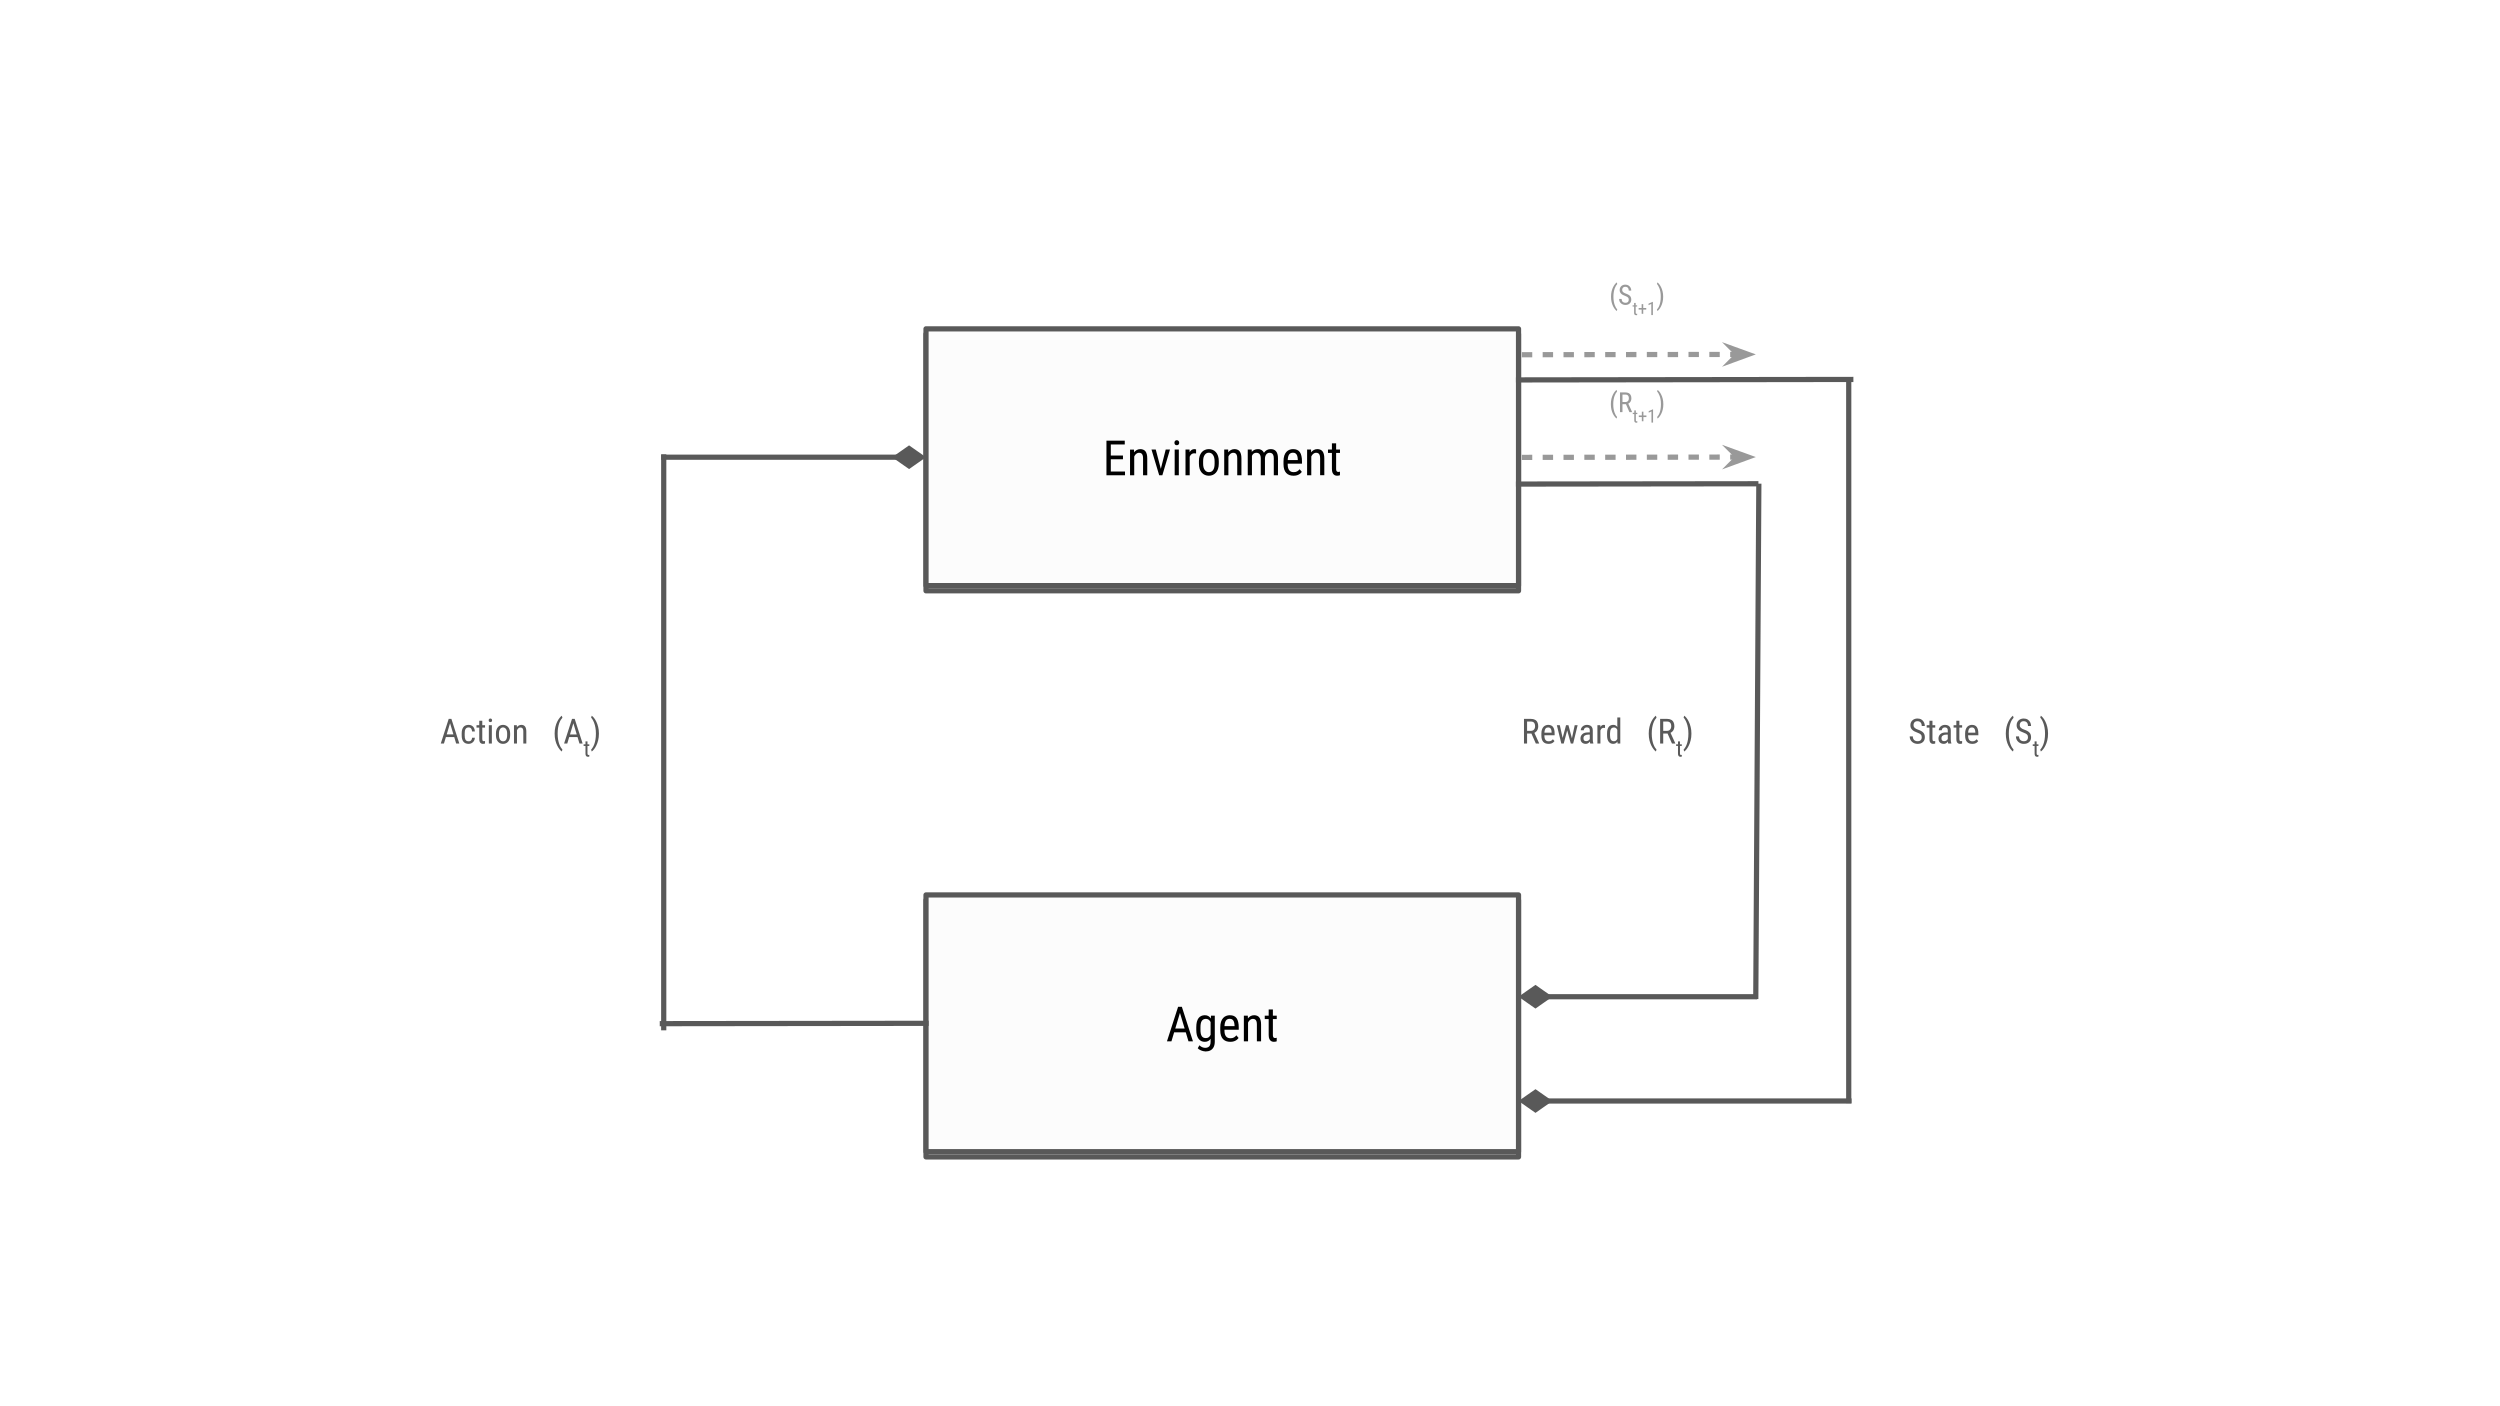 <svg version="1.1" viewBox="0.0 0.0 960.0 540.0" fill="none" stroke="none" stroke-linecap="square" stroke-miterlimit="10" xmlns:xlink="http://www.w3.org/1999/xlink" xmlns="http://www.w3.org/2000/svg"><clipPath id="p.0"><path d="m0 0l960.0 0l0 540.0l-960.0 0l0 -540.0z" clip-rule="nonzero"/></clipPath><g clip-path="url(#p.0)"><path fill="#ffffff" d="m0 0l960.0 0l0 540.0l-960.0 0z" fill-rule="evenodd"/><g filter="url(#shadowFilter-p.1)"><use xlink:href="#p.1" transform="matrix(1.0 0.0 0.0 1.0 0.0 2.0)"/></g><defs><filter id="shadowFilter-p.1" filterUnits="userSpaceOnUse"><feGaussianBlur in="SourceAlpha" stdDeviation="2.0" result="blur"/><feComponentTransfer in="blur" color-interpolation-filters="sRGB"><feFuncR type="linear" slope="0" intercept="0.0"/><feFuncG type="linear" slope="0" intercept="0.0"/><feFuncB type="linear" slope="0" intercept="0.0"/><feFuncA type="linear" slope="0.5" intercept="0"/></feComponentTransfer></filter></defs><g id="p.1"><path fill="#fcfcfc" d="m355.587 126.275l227.528 0l0 98.597l-227.528 0z" fill-rule="evenodd"/><path stroke="#595959" stroke-width="2.0" stroke-linejoin="round" stroke-linecap="butt" d="m355.587 126.275l227.528 0l0 98.597l-227.528 0z" fill-rule="evenodd"/><path fill="#000000" d="m432.001 181.056l0 1.438l-5.75 0l0 -1.438l5.75 0zm-5.453 -11.828l0 13.266l-1.672 0l0 -13.266l1.672 0zm4.672 5.703l0 1.438l-4.969 0l0 -1.438l4.969 0zm0.688 -5.703l0 1.438l-5.656 0l0 -1.438l5.656 0zm3.633 5.516l0 7.75l-1.609 0l0 -9.859l1.516 0l0.094 2.109zm-0.391 2.453l-0.656 -0.031q-0.016 -1.016 0.219 -1.875q0.25 -0.859 0.703 -1.5q0.453 -0.641 1.078 -0.984q0.625 -0.344 1.391 -0.344q0.609 0 1.094 0.203q0.5 0.188 0.844 0.609q0.344 0.422 0.531 1.109q0.188 0.672 0.188 1.656l0 6.453l-1.609 0l0 -6.484q0 -0.766 -0.172 -1.234q-0.172 -0.469 -0.516 -0.688q-0.344 -0.219 -0.859 -0.219q-0.469 0 -0.891 0.266q-0.406 0.266 -0.719 0.734q-0.297 0.469 -0.469 1.062q-0.156 0.594 -0.156 1.266zm10.365 3.781l2.109 -8.344l1.641 0l-2.922 9.859l-1.062 0l0.234 -1.516zm-1.703 -8.344l2.203 8.391l0.172 1.469l-1.062 0l-2.953 -9.859l1.641 0zm8.855 0l0 9.859l-1.594 0l0 -9.859l1.594 0zm-1.688 -2.609q0 -0.406 0.219 -0.688q0.234 -0.297 0.688 -0.297q0.453 0 0.688 0.297q0.234 0.281 0.234 0.688q0 0.391 -0.234 0.672q-0.234 0.266 -0.688 0.266q-0.453 0 -0.688 -0.266q-0.219 -0.281 -0.219 -0.672zm5.86 4.156l0 8.312l-1.609 0l0 -9.859l1.547 0l0.062 1.547zm2.453 -1.594l0 1.562q-0.203 -0.047 -0.359 -0.062q-0.156 -0.016 -0.359 -0.016q-0.469 0 -0.812 0.188q-0.328 0.188 -0.578 0.516q-0.25 0.328 -0.406 0.781q-0.141 0.438 -0.188 0.984l-0.422 0.266q0 -0.891 0.141 -1.672q0.141 -0.781 0.438 -1.391q0.312 -0.609 0.781 -0.938q0.469 -0.344 1.125 -0.344q0.141 0 0.344 0.047q0.219 0.031 0.297 0.078zm1.096 5.453l0 -0.938q0 -1.156 0.281 -2.016q0.297 -0.875 0.812 -1.453q0.531 -0.594 1.219 -0.875q0.688 -0.297 1.484 -0.297q0.812 0 1.5 0.297q0.703 0.281 1.219 0.875q0.531 0.578 0.812 1.453q0.297 0.859 0.297 2.016l0 0.938q0 1.141 -0.297 2.016q-0.281 0.875 -0.812 1.453q-0.516 0.578 -1.203 0.875q-0.688 0.297 -1.5 0.297q-0.797 0 -1.5 -0.297q-0.688 -0.297 -1.219 -0.875q-0.516 -0.578 -0.812 -1.453q-0.281 -0.875 -0.281 -2.016zm1.609 -0.938l0 0.938q0 0.812 0.156 1.422q0.172 0.609 0.469 1.016q0.312 0.406 0.703 0.625q0.406 0.203 0.875 0.203q0.547 0 0.953 -0.203q0.422 -0.219 0.688 -0.625q0.281 -0.406 0.422 -1.016q0.141 -0.609 0.141 -1.422l0 -0.938q0 -0.812 -0.172 -1.422q-0.156 -0.609 -0.469 -1.016q-0.297 -0.422 -0.703 -0.625q-0.406 -0.203 -0.875 -0.203q-0.469 0 -0.875 0.203q-0.391 0.203 -0.688 0.625q-0.297 0.406 -0.469 1.016q-0.156 0.609 -0.156 1.422zm9.708 -2.359l0 7.75l-1.609 0l0 -9.859l1.516 0l0.094 2.109zm-0.391 2.453l-0.656 -0.031q-0.016 -1.016 0.219 -1.875q0.25 -0.859 0.703 -1.5q0.453 -0.641 1.078 -0.984q0.625 -0.344 1.391 -0.344q0.609 0 1.094 0.203q0.5 0.188 0.844 0.609q0.344 0.422 0.531 1.109q0.188 0.672 0.188 1.656l0 6.453l-1.609 0l0 -6.484q0 -0.766 -0.172 -1.234q-0.172 -0.469 -0.516 -0.688q-0.344 -0.219 -0.859 -0.219q-0.469 0 -0.891 0.266q-0.406 0.266 -0.719 0.734q-0.297 0.469 -0.469 1.062q-0.156 0.594 -0.156 1.266zm9.427 -2.594l0 7.891l-1.609 0l0 -9.859l1.516 0l0.094 1.969zm-0.328 2.594l-0.75 -0.031q-0.016 -1.016 0.188 -1.875q0.219 -0.859 0.641 -1.5q0.422 -0.641 1.062 -0.984q0.656 -0.344 1.5 -0.344q0.578 0 1.062 0.203q0.484 0.188 0.844 0.609q0.375 0.406 0.578 1.062q0.203 0.656 0.203 1.594l0 6.562l-1.609 0l0 -6.484q0 -0.781 -0.219 -1.234q-0.203 -0.469 -0.578 -0.688q-0.359 -0.219 -0.891 -0.219q-0.594 0 -0.984 0.266q-0.391 0.266 -0.625 0.734q-0.234 0.469 -0.328 1.062q-0.094 0.594 -0.094 1.266zm5.312 -0.938l-1.078 0.344q-0.016 -0.812 0.188 -1.547q0.219 -0.75 0.625 -1.328q0.422 -0.594 1.031 -0.922q0.625 -0.344 1.453 -0.344q0.672 0 1.188 0.203q0.516 0.203 0.875 0.641q0.375 0.438 0.547 1.109q0.188 0.672 0.188 1.594l0 6.484l-1.609 0l0 -6.5q0 -0.828 -0.219 -1.281q-0.203 -0.469 -0.578 -0.656q-0.359 -0.188 -0.891 -0.188q-0.406 0 -0.734 0.203q-0.328 0.188 -0.547 0.531q-0.219 0.328 -0.328 0.75q-0.109 0.422 -0.109 0.906zm10.969 6.422q-0.875 0 -1.594 -0.266q-0.703 -0.266 -1.203 -0.812q-0.5 -0.547 -0.766 -1.375q-0.266 -0.828 -0.266 -1.953l0 -1.109q0 -1.297 0.297 -2.203q0.312 -0.906 0.828 -1.453q0.516 -0.547 1.172 -0.797q0.656 -0.25 1.359 -0.25q0.922 0 1.578 0.297q0.656 0.297 1.062 0.891q0.406 0.594 0.594 1.469q0.203 0.859 0.203 1.984l0 0.938l-6.156 0l0 -1.375l4.547 0l0 -0.234q-0.031 -0.766 -0.203 -1.344q-0.172 -0.578 -0.562 -0.906q-0.375 -0.344 -1.062 -0.344q-0.453 0 -0.828 0.156q-0.375 0.141 -0.656 0.516q-0.266 0.375 -0.422 1.016q-0.141 0.641 -0.141 1.641l0 1.109q0 0.797 0.141 1.375q0.156 0.562 0.453 0.938q0.297 0.359 0.719 0.547q0.438 0.172 1.0 0.172q0.812 0 1.344 -0.312q0.531 -0.328 0.922 -0.812l0.844 1.016q-0.266 0.375 -0.688 0.719q-0.422 0.328 -1.047 0.547q-0.609 0.219 -1.469 0.219zm6.839 -7.938l0 7.75l-1.609 0l0 -9.859l1.516 0l0.094 2.109zm-0.391 2.453l-0.656 -0.031q-0.016 -1.016 0.219 -1.875q0.25 -0.859 0.703 -1.5q0.453 -0.641 1.078 -0.984q0.625 -0.344 1.391 -0.344q0.609 0 1.094 0.203q0.5 0.188 0.844 0.609q0.344 0.422 0.531 1.109q0.188 0.672 0.188 1.656l0 6.453l-1.609 0l0 -6.484q0 -0.766 -0.172 -1.234q-0.172 -0.469 -0.516 -0.688q-0.344 -0.219 -0.859 -0.219q-0.469 0 -0.891 0.266q-0.406 0.266 -0.719 0.734q-0.297 0.469 -0.469 1.062q-0.156 0.594 -0.156 1.266zm11.412 -4.562l0 1.297l-4.609 0l0 -1.297l4.609 0zm-3.094 -2.391l1.609 0l0 9.812q0 0.5 0.125 0.75q0.125 0.25 0.312 0.344q0.188 0.078 0.406 0.078q0.172 0 0.359 -0.031q0.203 -0.047 0.281 -0.078l-0.016 1.375q-0.156 0.062 -0.438 0.125q-0.266 0.062 -0.688 0.062q-0.516 0 -0.969 -0.25q-0.438 -0.25 -0.719 -0.828q-0.266 -0.578 -0.266 -1.562l0 -9.797z" fill-rule="nonzero"/></g><g filter="url(#shadowFilter-p.2)"><use xlink:href="#p.2" transform="matrix(1.0 0.0 0.0 1.0 0.0 2.0)"/></g><defs><filter id="shadowFilter-p.2" filterUnits="userSpaceOnUse"><feGaussianBlur in="SourceAlpha" stdDeviation="2.0" result="blur"/><feComponentTransfer in="blur" color-interpolation-filters="sRGB"><feFuncR type="linear" slope="0" intercept="0.0"/><feFuncG type="linear" slope="0" intercept="0.0"/><feFuncB type="linear" slope="0" intercept="0.0"/><feFuncA type="linear" slope="0.5" intercept="0"/></feComponentTransfer></filter></defs><g id="p.2"><path fill="#fcfcfc" d="m355.587 343.656l227.528 0l0 98.597l-227.528 0z" fill-rule="evenodd"/><path stroke="#595959" stroke-width="2.0" stroke-linejoin="round" stroke-linecap="butt" d="m355.587 343.656l227.528 0l0 98.597l-227.528 0z" fill-rule="evenodd"/><path fill="#000000" d="m453.454 387.78l-3.625 12.094l-1.719 0l4.281 -13.266l1.062 0l0 1.172zm2.922 12.094l-3.625 -12.094l-0.016 -1.172l1.094 0l4.266 13.266l-1.719 0zm0 -4.906l0 1.438l-6.391 0l0 -1.438l6.391 0zm8.649 -4.953l1.453 0l0 9.938q0 1.312 -0.453 2.156q-0.453 0.844 -1.25 1.25q-0.797 0.406 -1.844 0.406q-0.375 0 -0.953 -0.141q-0.562 -0.141 -1.125 -0.422q-0.562 -0.266 -0.922 -0.688l0.656 -1.125q0.516 0.531 1.094 0.75q0.594 0.234 1.125 0.234q0.625 0 1.094 -0.234q0.469 -0.219 0.719 -0.734q0.25 -0.516 0.25 -1.375l0 -7.844l0.156 -2.172zm-5.656 5.406l0 -0.922q0 -1.219 0.219 -2.094q0.234 -0.891 0.656 -1.453q0.438 -0.562 1.047 -0.828q0.609 -0.281 1.375 -0.281q0.766 0 1.312 0.312q0.562 0.297 0.922 0.891q0.375 0.578 0.578 1.422q0.219 0.828 0.312 1.875l0 1.234q-0.094 1.031 -0.312 1.859q-0.203 0.828 -0.578 1.422q-0.375 0.578 -0.938 0.891q-0.562 0.312 -1.328 0.312q-0.734 0 -1.344 -0.281q-0.594 -0.297 -1.031 -0.875q-0.438 -0.578 -0.672 -1.438q-0.219 -0.875 -0.219 -2.047zm1.609 -0.922l0 0.922q0 0.812 0.109 1.422q0.125 0.609 0.375 1.016q0.25 0.391 0.641 0.578q0.406 0.188 0.953 0.188q0.672 0 1.094 -0.328q0.438 -0.328 0.688 -0.859q0.266 -0.547 0.422 -1.172l0 -2.594q-0.078 -0.469 -0.25 -0.891q-0.172 -0.438 -0.438 -0.781q-0.266 -0.344 -0.641 -0.547q-0.359 -0.203 -0.859 -0.203q-0.547 0 -0.953 0.203q-0.391 0.203 -0.656 0.609q-0.25 0.391 -0.375 1.016q-0.109 0.609 -0.109 1.422zm11.435 5.562q-0.875 0 -1.594 -0.266q-0.703 -0.266 -1.203 -0.812q-0.5 -0.547 -0.766 -1.375q-0.266 -0.828 -0.266 -1.953l0 -1.109q0 -1.297 0.297 -2.203q0.312 -0.906 0.828 -1.453q0.516 -0.547 1.172 -0.797q0.656 -0.25 1.359 -0.25q0.922 0 1.578 0.297q0.656 0.297 1.062 0.891q0.406 0.594 0.594 1.469q0.203 0.859 0.203 1.984l0 0.938l-6.156 0l0 -1.375l4.547 0l0 -0.234q-0.031 -0.766 -0.203 -1.344q-0.172 -0.578 -0.562 -0.906q-0.375 -0.344 -1.062 -0.344q-0.453 0 -0.828 0.156q-0.375 0.141 -0.656 0.516q-0.266 0.375 -0.422 1.016q-0.141 0.641 -0.141 1.641l0 1.109q0 0.797 0.141 1.375q0.156 0.562 0.453 0.938q0.297 0.359 0.719 0.547q0.438 0.172 1.0 0.172q0.812 0 1.344 -0.312q0.531 -0.328 0.922 -0.812l0.844 1.016q-0.266 0.375 -0.688 0.719q-0.422 0.328 -1.047 0.547q-0.609 0.219 -1.469 0.219zm6.839 -7.938l0 7.75l-1.609 0l0 -9.859l1.516 0l0.094 2.109zm-0.391 2.453l-0.656 -0.031q-0.016 -1.016 0.219 -1.875q0.25 -0.859 0.703 -1.5q0.453 -0.641 1.078 -0.984q0.625 -0.344 1.391 -0.344q0.609 0 1.094 0.203q0.5 0.188 0.844 0.609q0.344 0.422 0.531 1.109q0.188 0.672 0.188 1.656l0 6.453l-1.609 0l0 -6.484q0 -0.766 -0.172 -1.234q-0.172 -0.469 -0.516 -0.688q-0.344 -0.219 -0.859 -0.219q-0.469 0 -0.891 0.266q-0.406 0.266 -0.719 0.734q-0.297 0.469 -0.469 1.062q-0.156 0.594 -0.156 1.266zm11.412 -4.562l0 1.297l-4.609 0l0 -1.297l4.609 0zm-3.094 -2.391l1.609 0l0 9.812q0 0.5 0.125 0.75q0.125 0.25 0.312 0.344q0.188 0.078 0.406 0.078q0.172 0 0.359 -0.031q0.203 -0.047 0.281 -0.078l-0.016 1.375q-0.156 0.062 -0.438 0.125q-0.266 0.062 -0.688 0.062q-0.516 0 -0.969 -0.25q-0.438 -0.25 -0.719 -0.828q-0.266 -0.578 -0.266 -1.562l0 -9.797z" fill-rule="nonzero"/></g><path fill="#000000" fill-opacity="0.0" d="m254.343 393.083l101.244 -0.128" fill-rule="evenodd"/><path stroke="#595959" stroke-width="2.0" stroke-linejoin="round" stroke-linecap="butt" d="m254.343 393.083l101.244 -0.128" fill-rule="evenodd"/><path fill="#000000" fill-opacity="0.0" d="m254.909 175.573l100.677 0" fill-rule="evenodd"/><path stroke="#595959" stroke-width="2.0" stroke-linejoin="round" stroke-linecap="butt" d="m254.909 175.573l89.421 0" fill-rule="evenodd"/><path fill="#595959" stroke="#595959" stroke-width="2.0" stroke-linecap="butt" d="m344.33 175.573l4.757 3.331l4.757 -3.331l-4.757 -3.331z" fill-rule="evenodd"/><path fill="#000000" fill-opacity="0.0" d="m674.232 185.765l-91.12 0.116" fill-rule="evenodd"/><path stroke="#595959" stroke-width="2.0" stroke-linejoin="round" stroke-linecap="butt" d="m674.232 185.765l-91.12 0.116" fill-rule="evenodd"/><path fill="#000000" fill-opacity="0.0" d="m673.722 382.742l-90.609 0" fill-rule="evenodd"/><path stroke="#595959" stroke-width="2.0" stroke-linejoin="round" stroke-linecap="butt" d="m673.722 382.742l-79.353 0" fill-rule="evenodd"/><path fill="#595959" stroke="#595959" stroke-width="2.0" stroke-linecap="butt" d="m594.369 382.742l-4.757 -3.331l-4.757 3.331l4.757 3.331z" fill-rule="evenodd"/><path fill="#000000" fill-opacity="0.0" d="m710.702 145.706l-127.587 0.181" fill-rule="evenodd"/><path stroke="#595959" stroke-width="2.0" stroke-linejoin="round" stroke-linecap="butt" d="m710.702 145.706l-127.587 0.181" fill-rule="evenodd"/><path fill="#000000" fill-opacity="0.0" d="m709.987 422.792l-126.86 0" fill-rule="evenodd"/><path stroke="#595959" stroke-width="2.0" stroke-linejoin="round" stroke-linecap="butt" d="m709.987 422.792l-115.603 0" fill-rule="evenodd"/><path fill="#595959" stroke="#595959" stroke-width="2.0" stroke-linecap="butt" d="m594.384 422.792l-4.757 -3.331l-4.757 3.331l4.757 3.331z" fill-rule="evenodd"/><path fill="#000000" fill-opacity="0.0" d="m97.224 263.717l205.417 0l0 59.081l-205.417 0z" fill-rule="evenodd"/><path fill="#595959" d="m173.07 276.877l-2.594 8.641l-1.219 0l3.047 -9.469l0.766 0l0 0.828zm2.094 8.641l-2.594 -8.641l-0.016 -0.828l0.781 0l3.047 9.469l-1.219 0zm0 -3.5l0 1.016l-4.562 0l0 -1.016l4.562 0zm4.811 2.641q0.344 0 0.625 -0.125q0.281 -0.141 0.453 -0.438q0.188 -0.312 0.219 -0.797l1.078 0q-0.031 0.703 -0.359 1.234q-0.328 0.516 -0.859 0.812q-0.531 0.297 -1.156 0.297q-0.688 0 -1.203 -0.219q-0.5 -0.219 -0.828 -0.641q-0.328 -0.422 -0.5 -1.016q-0.156 -0.609 -0.156 -1.375l0 -0.797q0 -0.766 0.156 -1.359q0.172 -0.609 0.5 -1.031q0.328 -0.422 0.828 -0.641q0.516 -0.219 1.203 -0.219q0.703 0 1.219 0.312q0.531 0.297 0.828 0.875q0.297 0.562 0.328 1.359l-1.078 0q-0.031 -0.516 -0.203 -0.859q-0.156 -0.359 -0.438 -0.531q-0.266 -0.172 -0.656 -0.172q-0.469 0 -0.766 0.172q-0.281 0.156 -0.453 0.453q-0.172 0.297 -0.25 0.719q-0.062 0.406 -0.062 0.922l0 0.797q0 0.516 0.062 0.938q0.078 0.422 0.234 0.719q0.172 0.297 0.469 0.453q0.297 0.156 0.766 0.156zm6.281 -6.188l0 0.922l-3.281 0l0 -0.922l3.281 0zm-2.219 -1.703l1.156 0l0 7.0q0 0.359 0.078 0.547q0.094 0.188 0.234 0.25q0.141 0.047 0.297 0.047q0.109 0 0.25 -0.031q0.156 -0.031 0.203 -0.047l-0.016 0.984q-0.109 0.047 -0.312 0.078q-0.188 0.047 -0.484 0.047q-0.375 0 -0.703 -0.172q-0.312 -0.172 -0.516 -0.578q-0.188 -0.422 -0.188 -1.125l0 -7.0zm4.834 1.703l0 7.047l-1.156 0l0 -7.047l1.156 0zm-1.219 -1.859q0 -0.297 0.156 -0.5q0.172 -0.203 0.5 -0.203q0.328 0 0.484 0.203q0.172 0.203 0.172 0.5q0 0.281 -0.172 0.484q-0.156 0.188 -0.484 0.188q-0.328 0 -0.5 -0.188q-0.156 -0.203 -0.156 -0.484zm2.793 5.719l0 -0.672q0 -0.812 0.203 -1.438q0.219 -0.625 0.578 -1.031q0.375 -0.422 0.859 -0.625q0.5 -0.219 1.078 -0.219q0.578 0 1.062 0.219q0.5 0.203 0.875 0.625q0.375 0.406 0.578 1.031q0.219 0.625 0.219 1.438l0 0.672q0 0.828 -0.219 1.453q-0.203 0.609 -0.578 1.031q-0.375 0.422 -0.875 0.625q-0.484 0.203 -1.062 0.203q-0.562 0 -1.062 -0.203q-0.484 -0.203 -0.859 -0.625q-0.375 -0.422 -0.594 -1.031q-0.203 -0.625 -0.203 -1.453zm1.156 -0.672l0 0.672q0 0.578 0.109 1.016q0.125 0.438 0.328 0.734q0.219 0.297 0.5 0.438q0.297 0.141 0.625 0.141q0.391 0 0.688 -0.141q0.297 -0.141 0.484 -0.438q0.203 -0.297 0.297 -0.734q0.109 -0.438 0.109 -1.016l0 -0.672q0 -0.578 -0.125 -1.0q-0.109 -0.438 -0.328 -0.734q-0.219 -0.297 -0.516 -0.438q-0.281 -0.156 -0.609 -0.156q-0.344 0 -0.625 0.156q-0.281 0.141 -0.5 0.438q-0.203 0.297 -0.328 0.734q-0.109 0.422 -0.109 1.0zm6.924 -1.672l0 5.531l-1.156 0l0 -7.047l1.094 0l0.062 1.516zm-0.281 1.75l-0.469 -0.031q0 -0.719 0.172 -1.328q0.172 -0.625 0.484 -1.078q0.328 -0.453 0.781 -0.703q0.453 -0.25 1.0 -0.25q0.422 0 0.766 0.141q0.359 0.141 0.609 0.453q0.25 0.297 0.375 0.781q0.141 0.484 0.141 1.188l0 4.609l-1.156 0l0 -4.625q0 -0.562 -0.125 -0.891q-0.109 -0.328 -0.359 -0.484q-0.25 -0.156 -0.609 -0.156q-0.344 0 -0.641 0.188q-0.281 0.188 -0.5 0.531q-0.219 0.328 -0.344 0.75q-0.125 0.422 -0.125 0.906zm14.741 0l0 -0.078q0 -1.406 0.281 -2.547q0.281 -1.156 0.719 -2.016q0.438 -0.875 0.906 -1.438q0.469 -0.578 0.844 -0.828l0.234 0.781q-0.297 0.297 -0.625 0.812q-0.312 0.516 -0.594 1.266q-0.266 0.75 -0.438 1.734q-0.172 0.984 -0.172 2.234l0 0.078q0 1.25 0.172 2.25q0.172 0.984 0.438 1.734q0.281 0.75 0.594 1.281q0.328 0.531 0.625 0.844l-0.234 0.734q-0.375 -0.25 -0.844 -0.828q-0.469 -0.562 -0.906 -1.438q-0.438 -0.859 -0.719 -2.0q-0.281 -1.156 -0.281 -2.578zm7.435 -4.859l-2.594 8.641l-1.219 0l3.047 -9.469l0.766 0l0 0.828zm2.094 8.641l-2.594 -8.641l-0.016 -0.828l0.781 0l3.047 9.469l-1.219 0zm0 -3.5l0 1.016l-4.562 0l0 -1.016l4.562 0z" fill-rule="nonzero"/><path fill="#595959" d="m226.295 285.83l0 0.609l-2.188 0l0 -0.609l2.188 0zm-1.469 -1.141l0.766 0l0 4.672q0 0.234 0.062 0.359q0.062 0.109 0.141 0.156q0.094 0.031 0.203 0.031q0.078 0 0.172 -0.016q0.094 -0.016 0.125 -0.031l0 0.656q-0.078 0.031 -0.203 0.062q-0.125 0.031 -0.328 0.031q-0.25 0 -0.469 -0.109q-0.203 -0.125 -0.344 -0.406q-0.125 -0.281 -0.125 -0.75l0 -4.656z" fill-rule="nonzero"/><path fill="#595959" d="m229.984 281.658l0 0.078q0 1.422 -0.297 2.578q-0.281 1.141 -0.719 2.0q-0.422 0.875 -0.891 1.438q-0.469 0.578 -0.859 0.828l-0.234 -0.734q0.312 -0.297 0.625 -0.828q0.328 -0.516 0.609 -1.281q0.281 -0.766 0.438 -1.75q0.172 -1.0 0.172 -2.25l0 -0.078q0 -1.25 -0.188 -2.234q-0.172 -1.0 -0.469 -1.766q-0.281 -0.766 -0.594 -1.281q-0.312 -0.531 -0.594 -0.812l0.234 -0.734q0.391 0.25 0.859 0.828q0.469 0.562 0.891 1.438q0.438 0.859 0.719 2.016q0.297 1.141 0.297 2.547z" fill-rule="nonzero"/><path fill="#000000" fill-opacity="0.0" d="m523.09 263.717l188.409 0l0 59.081l-188.409 0z" fill-rule="evenodd"/><path fill="#595959" d="m585.212 276.048l2.641 0q0.922 0 1.547 0.328q0.641 0.312 0.953 0.953q0.328 0.625 0.328 1.562q0 0.641 -0.219 1.188q-0.203 0.531 -0.625 0.906q-0.406 0.375 -0.984 0.562l-0.328 0.125l-2.359 0l-0.016 -1.016l1.688 0q0.547 0 0.906 -0.234q0.375 -0.25 0.547 -0.641q0.188 -0.406 0.188 -0.891q0 -0.547 -0.156 -0.953q-0.156 -0.422 -0.516 -0.641q-0.359 -0.234 -0.953 -0.234l-1.453 0l0 8.453l-1.188 0l0 -9.469zm4.547 9.469l-1.891 -4.297l1.25 0l1.922 4.219l0 0.078l-1.281 0zm4.887 0.125q-0.641 0 -1.156 -0.188q-0.5 -0.188 -0.859 -0.562q-0.359 -0.391 -0.547 -0.984q-0.188 -0.594 -0.188 -1.406l0 -0.797q0 -0.922 0.219 -1.562q0.219 -0.656 0.594 -1.047q0.375 -0.391 0.844 -0.562q0.469 -0.188 0.953 -0.188q0.672 0 1.141 0.219q0.469 0.219 0.75 0.641q0.297 0.422 0.438 1.047q0.141 0.609 0.141 1.406l0 0.672l-4.391 0l0 -0.984l3.234 0l0 -0.156q-0.016 -0.547 -0.141 -0.953q-0.125 -0.422 -0.406 -0.656q-0.266 -0.25 -0.766 -0.25q-0.312 0 -0.594 0.109q-0.266 0.109 -0.453 0.375q-0.188 0.266 -0.297 0.734q-0.109 0.453 -0.109 1.156l0 0.797q0 0.562 0.109 0.969q0.109 0.406 0.312 0.672q0.219 0.266 0.516 0.391q0.312 0.125 0.719 0.125q0.578 0 0.953 -0.219q0.375 -0.219 0.656 -0.578l0.609 0.719q-0.188 0.281 -0.5 0.531q-0.297 0.234 -0.734 0.391q-0.438 0.141 -1.047 0.141zm5.169 -1.375l1.547 -5.797l0.75 0l-0.078 1.156l-1.562 5.891l-0.719 0l0.062 -1.25zm-0.844 -5.797l1.297 5.859l0.047 1.188l-0.766 0l-1.719 -7.047l1.141 0zm4.484 5.812l1.234 -5.812l1.125 0l-1.719 7.047l-0.75 0l0.109 -1.234zm-1.172 -5.812l1.516 5.703l0.094 1.344l-0.703 0l-1.625 -5.906l-0.078 -1.141l0.797 0zm8.193 5.844l0 -3.828q0 -0.406 -0.125 -0.656q-0.125 -0.266 -0.375 -0.375q-0.25 -0.125 -0.625 -0.125q-0.375 0 -0.641 0.156q-0.25 0.141 -0.391 0.391q-0.141 0.25 -0.141 0.547l-1.156 0q0 -0.375 0.156 -0.734q0.172 -0.375 0.484 -0.672q0.312 -0.312 0.75 -0.484q0.438 -0.188 0.984 -0.188q0.656 0 1.156 0.219q0.5 0.203 0.781 0.688q0.297 0.469 0.297 1.25l0 3.484q0 0.344 0.047 0.75q0.062 0.391 0.172 0.672l0 0.109l-1.203 0q-0.078 -0.203 -0.125 -0.547q-0.047 -0.359 -0.047 -0.656zm0.188 -3.062l0.016 0.844l-0.812 0q-0.406 0 -0.75 0.094q-0.328 0.094 -0.578 0.266q-0.234 0.172 -0.359 0.422q-0.125 0.25 -0.125 0.578q0 0.422 0.109 0.672q0.125 0.25 0.359 0.359q0.234 0.109 0.594 0.109q0.438 0 0.766 -0.203q0.328 -0.203 0.516 -0.484q0.188 -0.281 0.172 -0.531l0.266 0.547q-0.031 0.25 -0.172 0.547q-0.141 0.297 -0.391 0.562q-0.25 0.266 -0.578 0.438q-0.328 0.172 -0.75 0.172q-0.609 0 -1.078 -0.234q-0.453 -0.234 -0.719 -0.688q-0.25 -0.453 -0.25 -1.125q0 -0.5 0.172 -0.922q0.188 -0.438 0.531 -0.75q0.344 -0.328 0.859 -0.5q0.531 -0.172 1.219 -0.172l0.984 0zm3.9 -1.672l0 5.938l-1.156 0l0 -7.047l1.125 0l0.031 1.109zm1.75 -1.141l0.016 1.109q-0.156 -0.031 -0.266 -0.031q-0.109 -0.016 -0.266 -0.016q-0.328 0 -0.578 0.141q-0.234 0.125 -0.406 0.359q-0.172 0.234 -0.281 0.562q-0.109 0.312 -0.141 0.703l-0.297 0.188q0 -0.641 0.094 -1.188q0.109 -0.562 0.312 -1.0q0.219 -0.438 0.547 -0.672q0.344 -0.25 0.812 -0.25q0.109 0 0.25 0.031q0.156 0.031 0.203 0.062zm4.734 5.719l0 -8.641l1.141 0l0 10.0l-1.047 0l-0.094 -1.359zm-3.938 -1.828l0 -0.656q0 -0.875 0.156 -1.5q0.172 -0.625 0.484 -1.031q0.312 -0.406 0.75 -0.594q0.438 -0.203 0.969 -0.203q0.547 0 0.938 0.219q0.391 0.219 0.656 0.641q0.266 0.422 0.422 1.016q0.156 0.594 0.203 1.344l0 0.875q-0.062 0.75 -0.219 1.344q-0.141 0.594 -0.406 1.016q-0.266 0.406 -0.672 0.625q-0.391 0.219 -0.938 0.219q-0.516 0 -0.953 -0.203q-0.422 -0.203 -0.75 -0.609q-0.312 -0.422 -0.484 -1.031q-0.156 -0.625 -0.156 -1.469zm1.141 -0.656l0 0.656q0 0.594 0.078 1.031q0.094 0.422 0.266 0.703q0.188 0.281 0.469 0.422q0.297 0.141 0.688 0.141q0.484 0 0.781 -0.234q0.312 -0.234 0.5 -0.625q0.188 -0.391 0.297 -0.828l0 -1.859q-0.062 -0.328 -0.188 -0.625q-0.125 -0.312 -0.312 -0.562q-0.188 -0.25 -0.453 -0.391q-0.266 -0.141 -0.609 -0.141q-0.391 0 -0.688 0.141q-0.297 0.141 -0.469 0.438q-0.172 0.281 -0.266 0.719q-0.094 0.438 -0.094 1.016zm14.866 0.062l0 -0.078q0 -1.406 0.281 -2.547q0.281 -1.156 0.719 -2.016q0.438 -0.875 0.906 -1.438q0.469 -0.578 0.844 -0.828l0.234 0.781q-0.297 0.297 -0.625 0.812q-0.312 0.516 -0.594 1.266q-0.266 0.75 -0.438 1.734q-0.172 0.984 -0.172 2.234l0 0.078q0 1.25 0.172 2.25q0.172 0.984 0.438 1.734q0.281 0.75 0.594 1.281q0.328 0.531 0.625 0.844l-0.234 0.734q-0.375 -0.25 -0.844 -0.828q-0.469 -0.562 -0.906 -1.438q-0.438 -0.859 -0.719 -2.0q-0.281 -1.156 -0.281 -2.578zm4.372 -5.688l2.641 0q0.922 0 1.547 0.328q0.641 0.312 0.953 0.953q0.328 0.625 0.328 1.562q0 0.641 -0.219 1.188q-0.203 0.531 -0.625 0.906q-0.406 0.375 -0.984 0.562l-0.328 0.125l-2.359 0l-0.016 -1.016l1.688 0q0.547 0 0.906 -0.234q0.375 -0.25 0.547 -0.641q0.188 -0.406 0.188 -0.891q0 -0.547 -0.156 -0.953q-0.156 -0.422 -0.516 -0.641q-0.359 -0.234 -0.953 -0.234l-1.453 0l0 8.453l-1.188 0l0 -9.469zm4.547 9.469l-1.891 -4.297l1.25 0l1.922 4.219l0 0.078l-1.281 0z" fill-rule="nonzero"/><path fill="#595959" d="m645.814 285.83l0 0.609l-2.188 0l0 -0.609l2.188 0zm-1.469 -1.141l0.766 0l0 4.672q0 0.234 0.062 0.359q0.062 0.109 0.141 0.156q0.094 0.031 0.203 0.031q0.078 0 0.172 -0.016q0.094 -0.016 0.125 -0.031l0 0.656q-0.078 0.031 -0.203 0.062q-0.125 0.031 -0.328 0.031q-0.25 0 -0.469 -0.109q-0.203 -0.125 -0.344 -0.406q-0.125 -0.281 -0.125 -0.75l0 -4.656z" fill-rule="nonzero"/><path fill="#595959" d="m649.502 281.658l0 0.078q0 1.422 -0.297 2.578q-0.281 1.141 -0.719 2.0q-0.422 0.875 -0.891 1.438q-0.469 0.578 -0.859 0.828l-0.234 -0.734q0.312 -0.297 0.625 -0.828q0.328 -0.516 0.609 -1.281q0.281 -0.766 0.438 -1.75q0.172 -1.0 0.172 -2.25l0 -0.078q0 -1.25 -0.188 -2.234q-0.172 -1.0 -0.469 -1.766q-0.281 -0.766 -0.594 -1.281q-0.312 -0.531 -0.594 -0.812l0.234 -0.734q0.391 0.25 0.859 0.828q0.469 0.562 0.891 1.438q0.438 0.859 0.719 2.016q0.297 1.141 0.297 2.547z" fill-rule="nonzero"/><path fill="#000000" fill-opacity="0.0" d="m657.358 263.717l205.417 0l0 59.081l-205.417 0z" fill-rule="evenodd"/><path fill="#595959" d="m737.95 283.127q0 -0.344 -0.078 -0.594q-0.078 -0.25 -0.281 -0.453q-0.188 -0.219 -0.547 -0.406q-0.344 -0.188 -0.891 -0.391q-0.578 -0.203 -1.062 -0.453q-0.469 -0.266 -0.812 -0.594q-0.328 -0.328 -0.516 -0.75q-0.172 -0.438 -0.172 -1.0q0 -0.547 0.188 -1.016q0.188 -0.469 0.547 -0.812q0.359 -0.359 0.859 -0.547q0.5 -0.203 1.109 -0.203q0.922 0 1.562 0.406q0.641 0.406 0.953 1.062q0.328 0.656 0.328 1.406l-1.188 0q0 -0.547 -0.172 -0.953q-0.172 -0.422 -0.547 -0.656q-0.359 -0.234 -0.938 -0.234q-0.516 0 -0.859 0.203q-0.328 0.203 -0.484 0.547q-0.156 0.344 -0.156 0.781q0 0.312 0.094 0.562q0.109 0.234 0.328 0.438q0.219 0.203 0.547 0.391q0.328 0.172 0.781 0.328q0.688 0.234 1.188 0.516q0.5 0.281 0.812 0.625q0.312 0.344 0.453 0.781q0.141 0.438 0.141 1.0q0 0.578 -0.188 1.047q-0.188 0.469 -0.562 0.797q-0.359 0.328 -0.875 0.516q-0.516 0.172 -1.156 0.172q-0.562 0 -1.094 -0.172q-0.531 -0.188 -0.969 -0.547q-0.438 -0.375 -0.703 -0.906q-0.266 -0.531 -0.266 -1.25l1.203 0q0 0.484 0.141 0.844q0.141 0.344 0.391 0.578q0.266 0.219 0.594 0.328q0.328 0.109 0.703 0.109q0.516 0 0.875 -0.172q0.359 -0.188 0.531 -0.531q0.188 -0.344 0.188 -0.797zm5.177 -4.656l0 0.922l-3.281 0l0 -0.922l3.281 0zm-2.219 -1.703l1.156 0l0 7.0q0 0.359 0.078 0.547q0.094 0.188 0.234 0.25q0.141 0.047 0.297 0.047q0.109 0 0.25 -0.031q0.156 -0.031 0.203 -0.047l-0.016 0.984q-0.109 0.047 -0.312 0.078q-0.188 0.047 -0.484 0.047q-0.375 0 -0.703 -0.172q-0.312 -0.172 -0.516 -0.578q-0.188 -0.422 -0.188 -1.125l0 -7.0zm7.038 7.547l0 -3.828q0 -0.406 -0.125 -0.656q-0.125 -0.266 -0.375 -0.375q-0.25 -0.125 -0.625 -0.125q-0.375 0 -0.641 0.156q-0.25 0.141 -0.391 0.391q-0.141 0.25 -0.141 0.547l-1.156 0q0 -0.375 0.156 -0.734q0.172 -0.375 0.484 -0.672q0.312 -0.312 0.75 -0.484q0.438 -0.188 0.984 -0.188q0.656 0 1.156 0.219q0.5 0.203 0.781 0.688q0.297 0.469 0.297 1.25l0 3.484q0 0.344 0.047 0.75q0.062 0.391 0.172 0.672l0 0.109l-1.203 0q-0.078 -0.203 -0.125 -0.547q-0.047 -0.359 -0.047 -0.656zm0.188 -3.062l0.016 0.844l-0.812 0q-0.406 0 -0.75 0.094q-0.328 0.094 -0.578 0.266q-0.234 0.172 -0.359 0.422q-0.125 0.25 -0.125 0.578q0 0.422 0.109 0.672q0.125 0.25 0.359 0.359q0.234 0.109 0.594 0.109q0.438 0 0.766 -0.203q0.328 -0.203 0.516 -0.484q0.188 -0.281 0.172 -0.531l0.266 0.547q-0.031 0.25 -0.172 0.547q-0.141 0.297 -0.391 0.562q-0.25 0.266 -0.578 0.438q-0.328 0.172 -0.75 0.172q-0.609 0 -1.078 -0.234q-0.453 -0.234 -0.719 -0.688q-0.25 -0.453 -0.25 -1.125q0 -0.5 0.172 -0.922q0.188 -0.438 0.531 -0.75q0.344 -0.328 0.859 -0.5q0.531 -0.172 1.219 -0.172l0.984 0zm5.322 -2.781l0 0.922l-3.281 0l0 -0.922l3.281 0zm-2.219 -1.703l1.156 0l0 7.0q0 0.359 0.078 0.547q0.094 0.188 0.234 0.25q0.141 0.047 0.297 0.047q0.109 0 0.25 -0.031q0.156 -0.031 0.203 -0.047l-0.016 0.984q-0.109 0.047 -0.312 0.078q-0.188 0.047 -0.484 0.047q-0.375 0 -0.703 -0.172q-0.312 -0.172 -0.516 -0.578q-0.188 -0.422 -0.188 -1.125l0 -7.0zm6.116 8.875q-0.641 0 -1.156 -0.188q-0.5 -0.188 -0.859 -0.562q-0.359 -0.391 -0.547 -0.984q-0.188 -0.594 -0.188 -1.406l0 -0.797q0 -0.922 0.219 -1.562q0.219 -0.656 0.594 -1.047q0.375 -0.391 0.844 -0.562q0.469 -0.188 0.953 -0.188q0.672 0 1.141 0.219q0.469 0.219 0.75 0.641q0.297 0.422 0.438 1.047q0.141 0.609 0.141 1.406l0 0.672l-4.391 0l0 -0.984l3.234 0l0 -0.156q-0.016 -0.547 -0.141 -0.953q-0.125 -0.422 -0.406 -0.656q-0.266 -0.25 -0.766 -0.25q-0.312 0 -0.594 0.109q-0.266 0.109 -0.453 0.375q-0.188 0.266 -0.297 0.734q-0.109 0.453 -0.109 1.156l0 0.797q0 0.562 0.109 0.969q0.109 0.406 0.312 0.672q0.219 0.266 0.516 0.391q0.312 0.125 0.719 0.125q0.578 0 0.953 -0.219q0.375 -0.219 0.656 -0.578l0.609 0.719q-0.188 0.281 -0.5 0.531q-0.297 0.234 -0.734 0.391q-0.438 0.141 -1.047 0.141zm12.877 -3.906l0 -0.078q0 -1.406 0.281 -2.547q0.281 -1.156 0.719 -2.016q0.438 -0.875 0.906 -1.438q0.469 -0.578 0.844 -0.828l0.234 0.781q-0.297 0.297 -0.625 0.812q-0.312 0.516 -0.594 1.266q-0.266 0.75 -0.438 1.734q-0.172 0.984 -0.172 2.234l0 0.078q0 1.25 0.172 2.25q0.172 0.984 0.438 1.734q0.281 0.75 0.594 1.281q0.328 0.531 0.625 0.844l-0.234 0.734q-0.375 -0.25 -0.844 -0.828q-0.469 -0.562 -0.906 -1.438q-0.438 -0.859 -0.719 -2.0q-0.281 -1.156 -0.281 -2.578zm8.513 1.391q0 -0.344 -0.078 -0.594q-0.078 -0.25 -0.281 -0.453q-0.188 -0.219 -0.547 -0.406q-0.344 -0.188 -0.891 -0.391q-0.578 -0.203 -1.062 -0.453q-0.469 -0.266 -0.812 -0.594q-0.328 -0.328 -0.516 -0.75q-0.172 -0.438 -0.172 -1.0q0 -0.547 0.188 -1.016q0.188 -0.469 0.547 -0.812q0.359 -0.359 0.859 -0.547q0.5 -0.203 1.109 -0.203q0.922 0 1.562 0.406q0.641 0.406 0.953 1.062q0.328 0.656 0.328 1.406l-1.188 0q0 -0.547 -0.172 -0.953q-0.172 -0.422 -0.547 -0.656q-0.359 -0.234 -0.938 -0.234q-0.516 0 -0.859 0.203q-0.328 0.203 -0.484 0.547q-0.156 0.344 -0.156 0.781q0 0.312 0.094 0.562q0.109 0.234 0.328 0.438q0.219 0.203 0.547 0.391q0.328 0.172 0.781 0.328q0.688 0.234 1.188 0.516q0.5 0.281 0.812 0.625q0.312 0.344 0.453 0.781q0.141 0.438 0.141 1.0q0 0.578 -0.188 1.047q-0.188 0.469 -0.562 0.797q-0.359 0.328 -0.875 0.516q-0.516 0.172 -1.156 0.172q-0.562 0 -1.094 -0.172q-0.531 -0.188 -0.969 -0.547q-0.438 -0.375 -0.703 -0.906q-0.266 -0.531 -0.266 -1.25l1.203 0q0 0.484 0.141 0.844q0.141 0.344 0.391 0.578q0.266 0.219 0.594 0.328q0.328 0.109 0.703 0.109q0.516 0 0.875 -0.172q0.359 -0.188 0.531 -0.531q0.188 -0.344 0.188 -0.797z" fill-rule="nonzero"/><path fill="#595959" d="m782.762 285.83l0 0.609l-2.188 0l0 -0.609l2.188 0zm-1.469 -1.141l0.766 0l0 4.672q0 0.234 0.062 0.359q0.062 0.109 0.141 0.156q0.094 0.031 0.203 0.031q0.078 0 0.172 -0.016q0.094 -0.016 0.125 -0.031l0 0.656q-0.078 0.031 -0.203 0.062q-0.125 0.031 -0.328 0.031q-0.25 0 -0.469 -0.109q-0.203 -0.125 -0.344 -0.406q-0.125 -0.281 -0.125 -0.75l0 -4.656z" fill-rule="nonzero"/><path fill="#595959" d="m786.45 281.658l0 0.078q0 1.422 -0.297 2.578q-0.281 1.141 -0.719 2.0q-0.422 0.875 -0.891 1.438q-0.469 0.578 -0.859 0.828l-0.234 -0.734q0.312 -0.297 0.625 -0.828q0.328 -0.516 0.609 -1.281q0.281 -0.766 0.438 -1.75q0.172 -1.0 0.172 -2.25l0 -0.078q0 -1.25 -0.188 -2.234q-0.172 -1.0 -0.469 -1.766q-0.281 -0.766 -0.594 -1.281q-0.312 -0.531 -0.594 -0.812l0.234 -0.734q0.391 0.25 0.859 0.828q0.469 0.562 0.891 1.438q0.438 0.859 0.719 2.016q0.297 1.141 0.297 2.547z" fill-rule="nonzero"/><path fill="#000000" fill-opacity="0.0" d="m674.24 175.508l-91.134 0.128" fill-rule="evenodd"/><path stroke="#999999" stroke-width="2.0" stroke-linejoin="round" stroke-linecap="butt" stroke-dasharray="2.0,6.0" d="m667.386 175.518l-84.28 0.119" fill-rule="evenodd"/><path fill="#999999" stroke="#999999" stroke-width="2.0" stroke-linecap="butt" d="m667.386 175.518l-2.246 2.252l6.176 -2.258l-6.183 -2.24z" fill-rule="evenodd"/><path fill="#000000" fill-opacity="0.0" d="m585.965 139.029l85.417 0l0 43.926l-85.417 0z" fill-rule="evenodd"/><path fill="#999999" d="m618.572 155.238l0 -0.047q0 -1.141 0.219 -2.047q0.234 -0.922 0.578 -1.609q0.359 -0.703 0.734 -1.156q0.375 -0.453 0.672 -0.656l0.188 0.625q-0.25 0.234 -0.5 0.656q-0.25 0.406 -0.469 1.016q-0.219 0.594 -0.359 1.391q-0.141 0.781 -0.141 1.766l0 0.078q0 0.984 0.141 1.781q0.141 0.797 0.359 1.391q0.219 0.609 0.469 1.031q0.25 0.422 0.5 0.672l-0.188 0.594q-0.297 -0.203 -0.672 -0.672q-0.375 -0.453 -0.734 -1.141q-0.344 -0.688 -0.578 -1.609q-0.219 -0.922 -0.219 -2.062zm3.502 -4.547l2.109 0q0.734 0 1.234 0.266q0.516 0.25 0.766 0.766q0.266 0.5 0.266 1.25q0 0.516 -0.172 0.953q-0.172 0.422 -0.5 0.719q-0.328 0.297 -0.797 0.453l-0.266 0.109l-1.891 0l0 -0.828l1.344 0q0.438 0 0.734 -0.188q0.297 -0.188 0.438 -0.5q0.141 -0.328 0.141 -0.719q0 -0.438 -0.125 -0.766q-0.125 -0.328 -0.422 -0.5q-0.281 -0.188 -0.75 -0.188l-1.156 0l0 6.75l-0.953 0l0 -7.578zm3.625 7.578l-1.5 -3.438l0.984 0l1.547 3.375l0 0.062l-1.031 0z" fill-rule="nonzero"/><path fill="#999999" d="m628.73 158.519l0 0.484l-1.75 0l0 -0.484l1.75 0zm-1.172 -0.922l0.609 0l0 3.734q0 0.203 0.047 0.297q0.047 0.094 0.109 0.125q0.078 0.031 0.172 0.031q0.062 0 0.141 -0.016q0.078 -0.016 0.094 -0.031l0 0.531q-0.062 0.031 -0.172 0.047q-0.094 0.016 -0.25 0.016q-0.203 0 -0.375 -0.094q-0.172 -0.094 -0.281 -0.312q-0.094 -0.219 -0.094 -0.594l0 -3.734zm4.666 1.953l0 0.609l-2.922 0l0 -0.609l2.922 0zm-1.156 -1.469l0 3.688l-0.609 0l0 -3.688l0.609 0zm3.706 -0.891l0 5.078l-0.609 0l0 -4.281l-1.062 0.469l0 -0.578l1.578 -0.688l0.094 0z" fill-rule="nonzero"/><path fill="#999999" d="m638.721 155.191l0 0.047q0 1.141 -0.234 2.062q-0.219 0.922 -0.578 1.609q-0.344 0.688 -0.719 1.141q-0.375 0.469 -0.672 0.672l-0.188 -0.594q0.25 -0.234 0.5 -0.656q0.266 -0.406 0.484 -1.031q0.219 -0.609 0.344 -1.406q0.141 -0.797 0.141 -1.781l0 -0.078q0 -0.984 -0.141 -1.781q-0.141 -0.797 -0.375 -1.406q-0.234 -0.609 -0.484 -1.031q-0.25 -0.422 -0.469 -0.656l0.188 -0.578q0.297 0.203 0.672 0.656q0.375 0.453 0.719 1.156q0.359 0.688 0.578 1.609q0.234 0.906 0.234 2.047z" fill-rule="nonzero"/><path fill="#000000" fill-opacity="0.0" d="m585.965 97.747l85.417 0l0 43.926l-85.417 0z" fill-rule="evenodd"/><path fill="#999999" d="m618.637 113.956l0 -0.047q0 -1.141 0.219 -2.047q0.234 -0.922 0.578 -1.609q0.359 -0.703 0.734 -1.156q0.375 -0.453 0.672 -0.656l0.188 0.625q-0.25 0.234 -0.5 0.656q-0.25 0.406 -0.469 1.016q-0.219 0.594 -0.359 1.391q-0.141 0.781 -0.141 1.766l0 0.078q0 0.984 0.141 1.781q0.141 0.797 0.359 1.391q0.219 0.609 0.469 1.031q0.25 0.422 0.5 0.672l-0.188 0.594q-0.297 -0.203 -0.672 -0.672q-0.375 -0.453 -0.734 -1.141q-0.344 -0.688 -0.578 -1.609q-0.219 -0.922 -0.219 -2.062zm6.799 1.109q0 -0.266 -0.062 -0.469q-0.062 -0.203 -0.219 -0.359q-0.156 -0.172 -0.438 -0.312q-0.281 -0.156 -0.703 -0.312q-0.469 -0.172 -0.859 -0.375q-0.375 -0.203 -0.641 -0.469q-0.266 -0.266 -0.422 -0.609q-0.141 -0.344 -0.141 -0.797q0 -0.438 0.156 -0.812q0.156 -0.375 0.438 -0.656q0.281 -0.281 0.688 -0.438q0.406 -0.156 0.891 -0.156q0.734 0 1.234 0.328q0.516 0.328 0.781 0.859q0.266 0.516 0.266 1.109l-0.969 0q0 -0.422 -0.141 -0.75q-0.125 -0.344 -0.422 -0.531q-0.281 -0.188 -0.75 -0.188q-0.406 0 -0.688 0.172q-0.266 0.156 -0.391 0.438q-0.125 0.266 -0.125 0.625q0 0.234 0.078 0.438q0.094 0.188 0.266 0.359q0.172 0.156 0.438 0.297q0.266 0.141 0.609 0.281q0.562 0.172 0.953 0.406q0.406 0.219 0.656 0.5q0.25 0.281 0.359 0.625q0.125 0.344 0.125 0.797q0 0.453 -0.156 0.828q-0.156 0.375 -0.453 0.641q-0.281 0.266 -0.703 0.422q-0.406 0.141 -0.922 0.141q-0.438 0 -0.875 -0.141q-0.422 -0.156 -0.781 -0.438q-0.344 -0.297 -0.562 -0.719q-0.203 -0.438 -0.203 -1.016l0.969 0q0 0.391 0.109 0.672q0.109 0.281 0.312 0.469q0.203 0.172 0.469 0.266q0.266 0.078 0.562 0.078q0.422 0 0.703 -0.141q0.281 -0.141 0.422 -0.406q0.141 -0.281 0.141 -0.656z" fill-rule="nonzero"/><path fill="#999999" d="m628.665 117.237l0 0.484l-1.75 0l0 -0.484l1.75 0zm-1.172 -0.922l0.609 0l0 3.734q0 0.203 0.047 0.297q0.047 0.094 0.109 0.125q0.078 0.031 0.172 0.031q0.062 0 0.141 -0.016q0.078 -0.016 0.094 -0.031l0 0.531q-0.062 0.031 -0.172 0.047q-0.094 0.016 -0.25 0.016q-0.203 0 -0.375 -0.094q-0.172 -0.094 -0.281 -0.312q-0.094 -0.219 -0.094 -0.594l0 -3.734zm4.666 1.953l0 0.609l-2.922 0l0 -0.609l2.922 0zm-1.156 -1.469l0 3.688l-0.609 0l0 -3.688l0.609 0zm3.706 -0.891l0 5.078l-0.609 0l0 -4.281l-1.062 0.469l0 -0.578l1.578 -0.688l0.094 0z" fill-rule="nonzero"/><path fill="#999999" d="m638.655 113.909l0 0.047q0 1.141 -0.234 2.062q-0.219 0.922 -0.578 1.609q-0.344 0.688 -0.719 1.141q-0.375 0.469 -0.672 0.672l-0.188 -0.594q0.25 -0.234 0.5 -0.656q0.266 -0.406 0.484 -1.031q0.219 -0.609 0.344 -1.406q0.141 -0.797 0.141 -1.781l0 -0.078q0 -0.984 -0.141 -1.781q-0.141 -0.797 -0.375 -1.406q-0.234 -0.609 -0.484 -1.031q-0.25 -0.422 -0.469 -0.656l0.188 -0.578q0.297 0.203 0.672 0.656q0.375 0.453 0.719 1.156q0.359 0.688 0.578 1.609q0.234 0.906 0.234 2.047z" fill-rule="nonzero"/><path fill="#000000" fill-opacity="0.0" d="m674.24 136.088l-91.134 0.128" fill-rule="evenodd"/><path stroke="#999999" stroke-width="2.0" stroke-linejoin="round" stroke-linecap="butt" stroke-dasharray="2.0,6.0" d="m667.386 136.098l-84.28 0.119" fill-rule="evenodd"/><path fill="#999999" stroke="#999999" stroke-width="2.0" stroke-linecap="butt" d="m667.386 136.098l-2.246 2.252l6.176 -2.258l-6.183 -2.24z" fill-rule="evenodd"/><path fill="#000000" fill-opacity="0.0" d="m709.913 145.992l0 276.598" fill-rule="evenodd"/><path stroke="#595959" stroke-width="2.0" stroke-linejoin="round" stroke-linecap="butt" d="m709.913 145.992l0 276.598" fill-rule="evenodd"/><path fill="#000000" fill-opacity="0.0" d="m675.388 186.724l-1.165 195.905" fill-rule="evenodd"/><path stroke="#595959" stroke-width="2.0" stroke-linejoin="round" stroke-linecap="butt" d="m675.388 186.724l-1.165 195.905" fill-rule="evenodd"/><path fill="#000000" fill-opacity="0.0" d="m254.871 175.475l0 219.181" fill-rule="evenodd"/><path stroke="#595959" stroke-width="2.0" stroke-linejoin="round" stroke-linecap="butt" d="m254.871 175.475l0 219.181" fill-rule="evenodd"/></g></svg>
